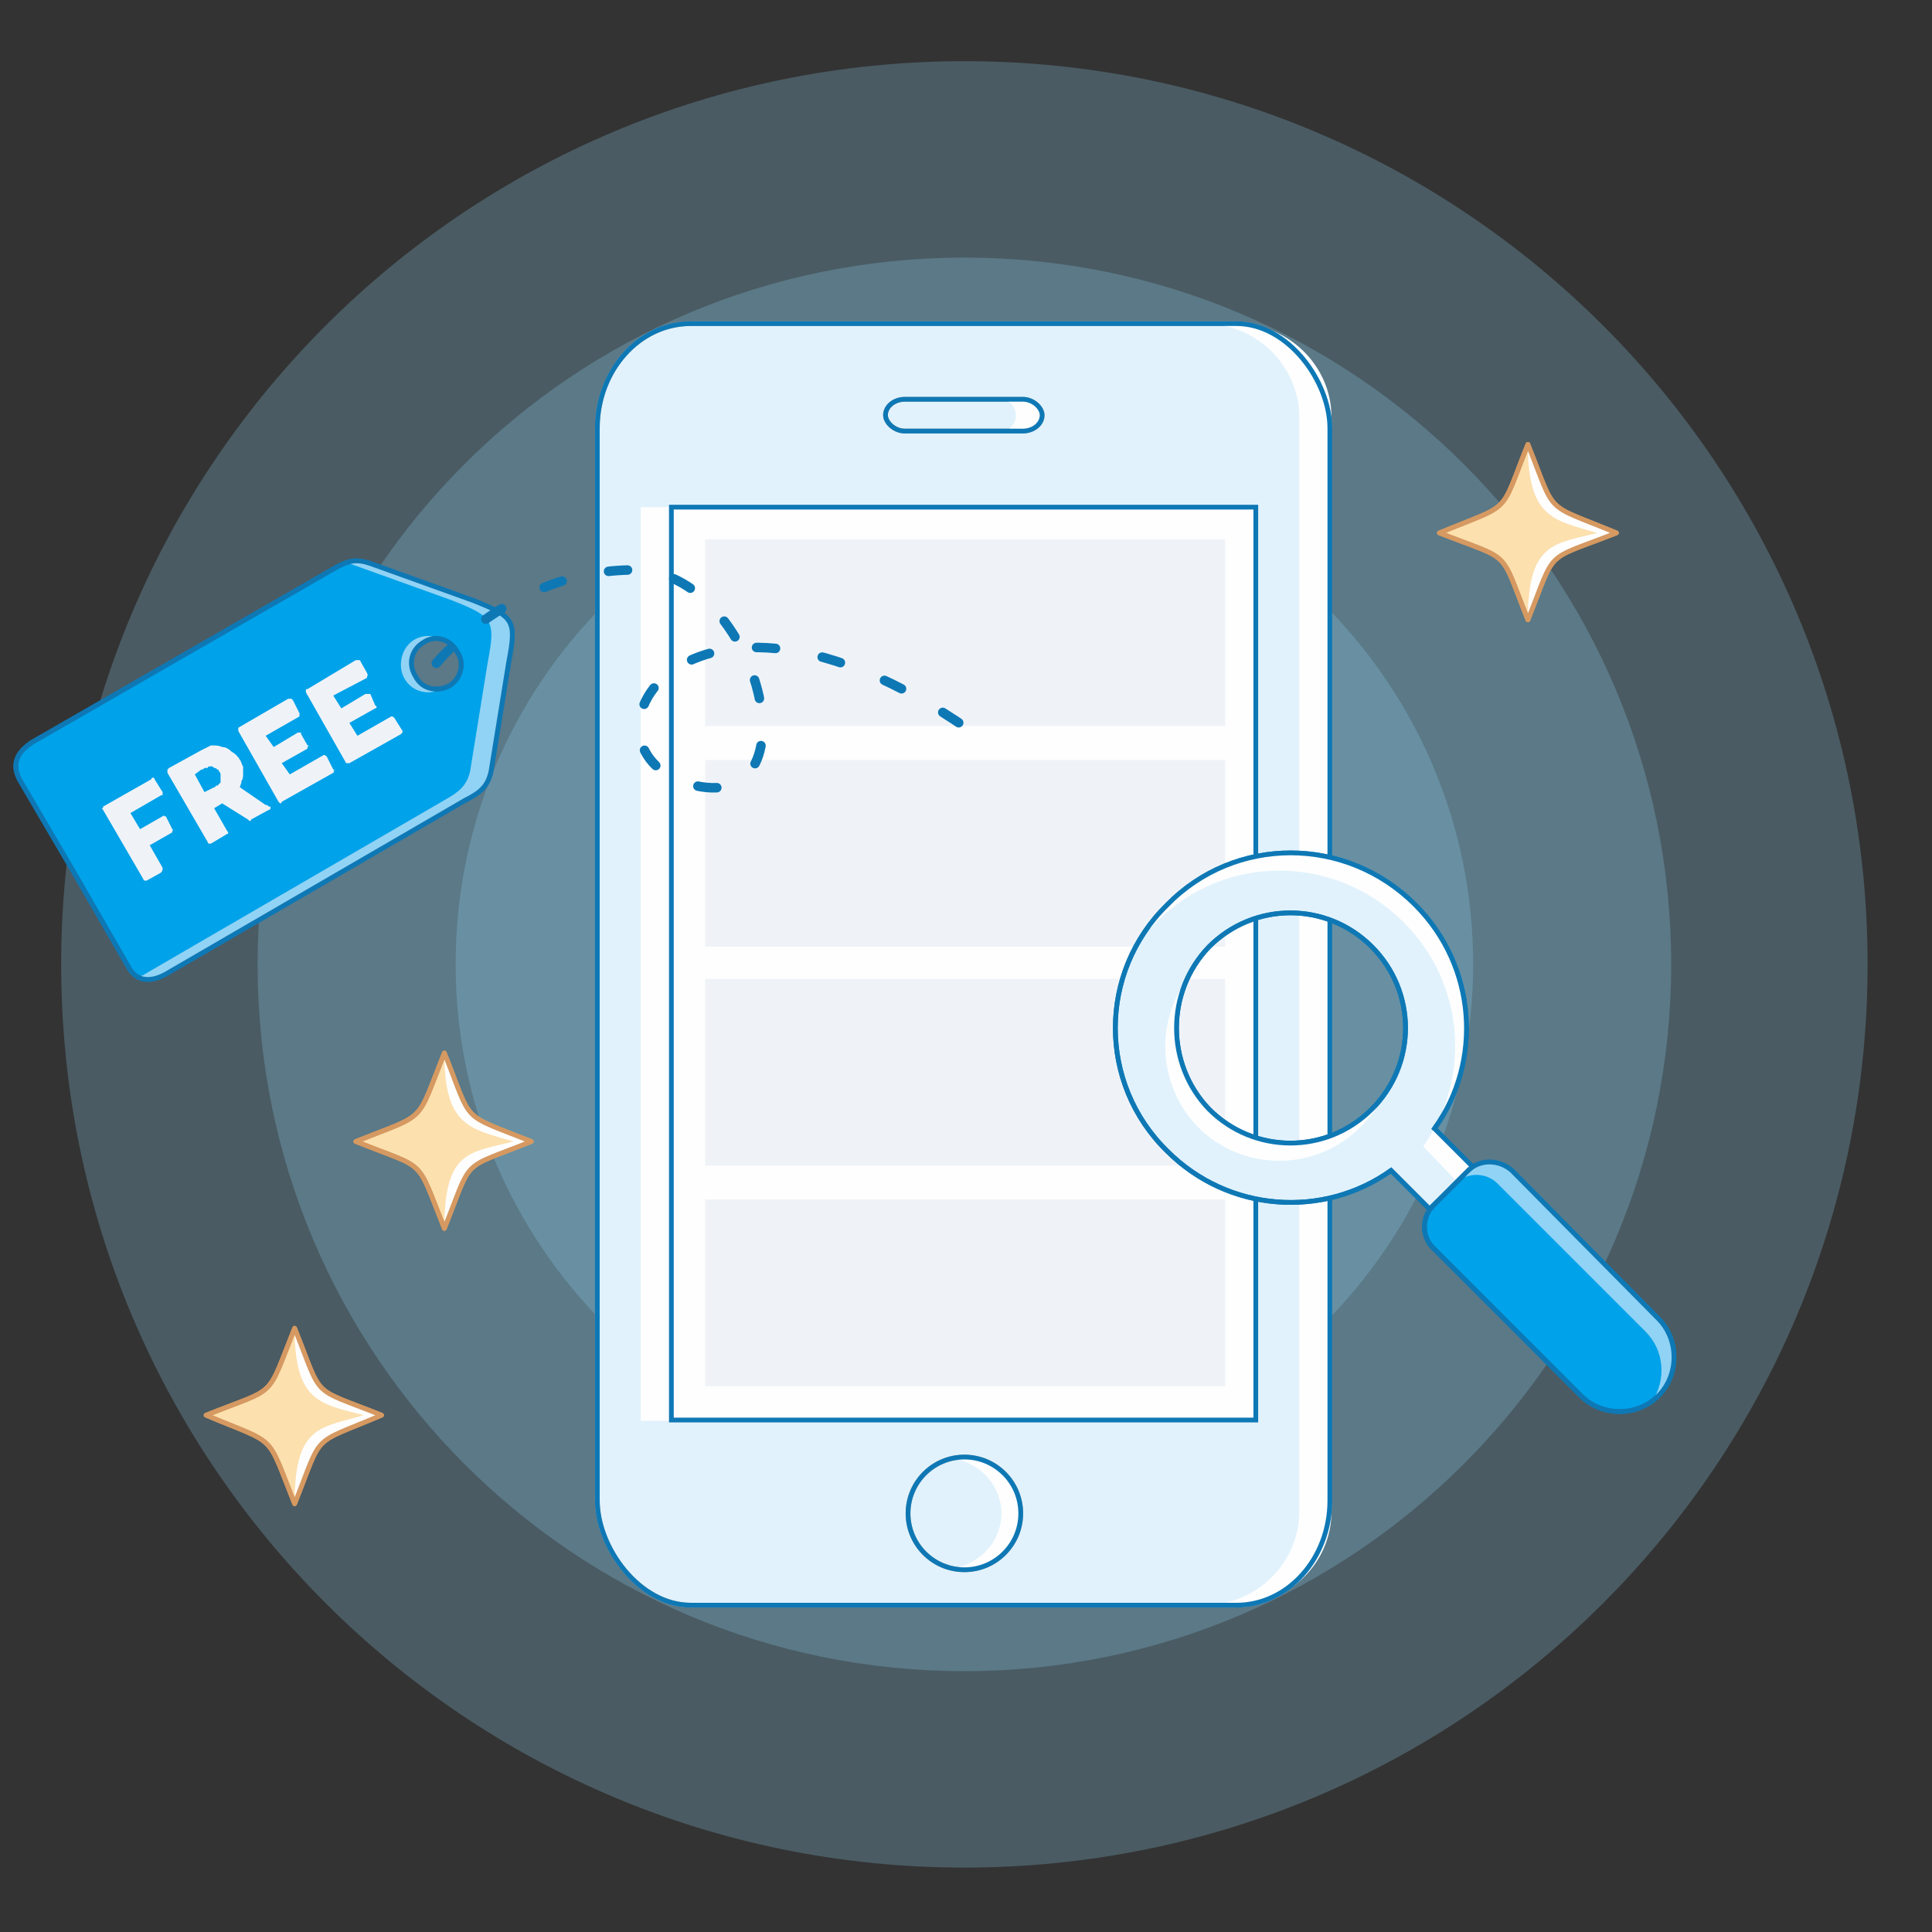 <?xml version="1.0" encoding="UTF-8"?>
<!DOCTYPE svg PUBLIC "-//W3C//DTD SVG 1.1//EN" "http://www.w3.org/Graphics/SVG/1.1/DTD/svg11.dtd">
<!-- Creator: CorelDRAW X7 -->
<svg xmlns="http://www.w3.org/2000/svg" xml:space="preserve" width="1200px" height="1200px" version="1.1" style="shape-rendering:geometricPrecision; text-rendering:geometricPrecision; image-rendering:optimizeQuality; fill-rule:evenodd; clip-rule:evenodd"
viewBox="0 0 1200 1200"
 xmlns:xlink="http://www.w3.org/1999/xlink">
 <rect x="0" y="0" width="1200" height="1200" fill="#333333" stroke="none"/>
 <defs>
  <style type="text/css">
   <![CDATA[
    .str0 {stroke:#A1A1A1;stroke-width:2.953}
    .str3 {stroke:#0E78B5;stroke-width:2.953}
    .str1 {stroke:#0E78B5;stroke-width:2.953}
    .str2 {stroke:#D59961;stroke-width:2.953;stroke-linecap:round;stroke-linejoin:round}
    .str4 {stroke:#0E78B5;stroke-width:5.906;stroke-linecap:round;stroke-dasharray:11.811 29.528}
    .fil3 {fill:none}
    .fil2 {fill:#FEFEFE}
    .fil4 {fill:#FEFEFE}
    .fil5 {fill:#FCE0AE}
    .fil6 {fill:#EFF3F8}
    .fil1 {fill:#E1F2FC}
    .fil7 {fill:#E1F2FC}
    .fil9 {fill:#91D3F5}
    .fil12 {fill:#91D3F5}
    .fil10 {fill:#00A2E9}
    .fil8 {fill:#00A2E9}
    .fil11 {fill:#EFF3F8;fill-rule:nonzero}
    .fil0 {fill:#91D3F5;fill-opacity:0.251}
   ]]>
  </style>
 </defs>
 <g id="Layer_x0020_1">
  <g id="_864843144">
   <g>
    <path class="fil0" d="M599 38c310,0 561,251 561,561 0,310 -251,561 -561,561 -310,0 -561,-251 -561,-561 0,-310 251,-561 561,-561z"/>
    <path class="fil0" d="M599 160c-243,0 -439,196 -439,439 0,242 196,439 439,439 242,0 439,-197 439,-439 0,-243 -197,-439 -439,-439z"/>
    <path class="fil0" d="M599 283c174,0 316,141 316,316 0,174 -142,316 -316,316 -175,0 -316,-142 -316,-316 0,-175 141,-316 316,-316z"/>
    <path class="fil0" d="M599 401c109,0 198,89 198,198 0,109 -89,198 -198,198 -109,0 -198,-89 -198,-198 0,-109 89,-198 198,-198z"/>
   </g>
   <rect class="fil1 str0" x="371" y="201" width="455" height="796" rx="58" ry="65"/>
   <path class="fil2" d="M748 201l20 0c32,0 59,26 59,58l0 680c0,32 -27,58 -59,58l-20 0c32,0 59,-26 59,-58l0 -680c0,-32 -27,-58 -59,-58z"/>
   <rect class="fil3 str1" x="371" y="201" width="455" height="796" rx="58" ry="65"/>
   <circle class="fil3 str0" cx="599" cy="940" r="35"/>
   <path class="fil2" d="M599 905c19,0 35,16 35,35 0,19 -16,34 -35,34 -2,0 -4,0 -6,0 16,-3 29,-17 29,-34 0,-17 -13,-31 -29,-34 2,-1 4,-1 6,-1z"/>
   <circle class="fil3 str1" cx="599" cy="940" r="35"/>
   <rect class="fil3 str0" x="550" y="248" width="97.288" height="19.741" rx="12" ry="10"/>
   <path class="fil2" d="M622 248l15 0c6,0 10,5 10,10l0 0c0,5 -4,10 -10,10l-15 0c5,0 9,-5 9,-10l0 0c0,-5 -4,-10 -9,-10z"/>
   <rect class="fil3 str1" x="550" y="248" width="97.288" height="19.741" rx="12" ry="10"/>
   <rect class="fil2" x="398" y="315" width="18.926" height="567.411"/>
   <rect class="fil4 str1" x="417" y="315" width="363" height="567"/>
   <g>
    <path class="fil5 str2" d="M128 879c45,-18 37,-9 55,-54 18,45 9,36 54,54 -45,19 -36,10 -54,55 -18,-45 -10,-36 -55,-55z"/>
    <path class="fil2" d="M183 825c18,45 9,36 54,54 -45,19 -36,10 -54,55 0,-49 16,-47 43,-55 -27,-7 -43,-8 -43,-54z"/>
    <path class="fil3 str2" d="M128 879c45,-18 37,-9 55,-54 18,45 9,36 54,54 -45,19 -36,10 -54,55 -18,-45 -10,-36 -55,-55z"/>
   </g>
   <rect class="fil6" x="438" y="335" width="323" height="116"/>
   <rect class="fil6" x="438" y="472" width="323" height="116"/>
   <rect class="fil6" x="438" y="608" width="323" height="116"/>
   <rect class="fil6" x="438" y="745" width="323" height="116"/>
   <path class="fil7 str1" d="M725 562c-43,42 -43,111 0,153 38,38 97,42 139,12l24 24 27 -26 -24 -24c30,-42 26,-101 -12,-139 -43,-43 -112,-43 -154,0zm26 26c-27,28 -27,73 0,101 28,28 73,28 101,0 28,-28 28,-73 0,-101 -28,-28 -73,-28 -101,0z"/>
   <path class="fil2" d="M725 562c-7,7 -13,15 -18,23 3,-4 7,-8 11,-12 42,-43 111,-43 154,0 38,38 42,97 12,139l21 22 10 -9 -24 -24c30,-42 26,-101 -12,-139 -43,-43 -112,-43 -154,0zm14 44c-14,27 -10,60 12,83 28,28 73,28 101,0 2,-2 4,-4 6,-7 -3,7 -8,13 -13,18 -28,28 -73,28 -101,0 -25,-26 -27,-66 -5,-94z"/>
   <path class="fil3 str1" d="M725 562c-43,42 -43,111 0,153 38,38 97,42 139,12l24 24 27 -26 -24 -24c30,-42 26,-101 -12,-139 -43,-43 -112,-43 -154,0zm26 26c-27,28 -27,73 0,101 28,28 73,28 101,0 28,-28 28,-73 0,-101 -28,-28 -73,-28 -101,0z"/>
   <g>
    <path class="fil8 str3" d="M912 727l-22 22c-7,7 -7,19 0,26l92 92c13,13 35,13 48,0l0 0c13,-13 13,-35 0,-48l-91 -92c-8,-7 -20,-7 -27,0z"/>
    <path class="fil9" d="M912 727l-8 8c7,-7 19,-7 26,0l92 92c12,12 13,30 4,44 1,-2 3,-3 4,-4l0 0c13,-13 13,-35 0,-48l-91 -92c-8,-7 -20,-7 -27,0z"/>
    <path class="fil3 str3" d="M912 727l-22 22c-7,7 -7,19 0,26l92 92c13,13 35,13 48,0l0 0c13,-13 13,-35 0,-48l-91 -92c-8,-7 -20,-7 -27,0z"/>
   </g>
   <path class="fil10 str1" d="M46 542l-34 -58c-5,-10 -1,-17 8,-23l186 -107c10,-6 15,-7 24,-4l64 23c25,10 27,12 22,38l-11 68c-2,9 -6,13 -16,18l-186 108c-9,5 -18,5 -23,-4l-34 -59zm238 -137c5,7 2,17 -5,21 -8,4 -17,2 -21,-6 -5,-8 -2,-17 5,-21 7,-5 17,-2 21,6z"/>
   <path class="fil11" d="M64 503c-1,-1 -1,-1 0,-1 0,-1 0,-1 0,-1l30 -17c0,-1 1,-1 1,-1 1,0 1,1 1,1l5 8c0,0 0,1 0,1 0,1 0,1 -1,1l-19 11 6 10 14 -8c0,0 1,-1 1,0 0,0 1,0 1,0l4 8c0,0 1,1 0,1 0,0 0,1 0,1l-14 8 8 14c0,1 0,2 -1,3l-9 5c-1,0 -2,0 -2,-1l-25 -43z"/>
   <path id="1" class="fil11" d="M104 480c0,-1 0,-1 0,-2 0,0 0,0 1,-1l20 -11c2,-1 4,-2 6,-3 3,0 5,0 7,1 2,0 4,1 6,3 2,1 4,3 5,5 1,1 1,3 2,4 0,2 0,3 0,5 0,1 0,3 -1,4 0,2 -1,3 -1,4l16 11c1,0 1,0 2,1 0,0 0,0 1,0 0,1 0,1 0,1 0,1 -1,1 -1,1l-11 6c0,1 -1,1 -1,1 0,0 -1,-1 -1,-1l-16 -10 -5 3 8 14c1,1 1,2 0,2l-10 6c0,0 0,0 -1,0 0,0 -1,0 -1,-1l-25 -43zm32 -1c0,0 0,-1 -1,-1 -1,-1 -1,-1 -2,-1 -1,-1 -1,-1 -2,-1 -1,0 -2,0 -2,1 -1,0 -2,0 -2,0 -1,1 -1,1 -2,1l-4 3 6 11 6 -3c1,0 1,-1 1,-1 0,0 1,0 1,0 1,-1 1,-1 2,-2 0,-1 0,-2 0,-2 0,-1 0,-2 0,-3 0,0 0,-1 -1,-2z"/>
   <path id="2" class="fil11" d="M148 454c0,0 0,-1 0,-1 0,0 0,-1 0,-1l31 -18c1,0 1,0 2,0 0,0 0,0 1,1l4 8c0,0 0,0 0,1 0,0 0,1 0,1l-21 12 5 7 15 -9c1,0 1,0 2,0 0,0 0,0 0,1l4 7c1,0 1,0 0,1 0,0 0,0 0,1l-16 9 5 7 21 -12c1,0 1,0 2,1l4 8c1,0 1,0 0,1 1,0 0,1 0,1l-32 18c0,1 -1,1 -1,1 0,0 -1,-1 -1,-1l-25 -44z"/>
   <path id="3" class="fil11" d="M190 430c0,0 0,-1 0,-1 0,-1 0,-1 1,-1l30 -18c1,0 1,0 2,0 0,0 1,0 1,1l4 7c0,1 1,1 0,2 0,0 0,0 0,1l-21 11 5 8 15 -9c1,0 1,0 2,0 0,0 0,0 1,0l3 7c1,1 1,1 1,1 0,1 -1,1 -1,1l-16 9 5 8 21 -12c1,0 1,0 2,1l5 8c0,0 0,0 0,0 0,1 0,1 -1,2l-32 18c0,0 -1,0 -1,0 0,0 -1,0 -1,0l-25 -44z"/>
   <path class="fil12" d="M216 349c4,-1 9,-1 14,1l64 23c25,10 27,12 22,38l-11 68c-2,9 -6,13 -16,18l-186 108c-6,4 -12,5 -17,2 1,-1 3,-1 4,-2l186 -108c9,-5 14,-9 16,-18l11 -68c5,-26 3,-28 -22,-38l-64 -23c0,0 -1,-1 -1,-1z"/>
   <path class="fil12" d="M266 395c2,0 5,1 7,2 -3,-1 -7,0 -10,2 -7,4 -10,13 -5,21 3,6 10,9 17,7 -3,2 -6,3 -9,3 -10,0 -17,-8 -17,-17 0,-10 7,-18 17,-18z"/>
   <path class="fil3 str1" d="M46 542l-34 -58c-5,-10 -1,-17 8,-23l186 -107c10,-6 15,-7 24,-4l64 23c25,10 27,12 22,38l-11 68c-2,9 -6,13 -16,18l-186 108c-9,5 -18,5 -23,-4l-34 -59zm238 -137c5,7 2,17 -5,21 -8,4 -17,2 -21,-6 -5,-8 -2,-17 5,-21 7,-5 17,-2 21,6z"/>
   <path class="fil3 str4" d="M271 412c0,0 47,-58 123,-58 77,0 116,156 34,133 -80,-24 0,-160 182,-28"/>
   <g>
    <path class="fil5 str2" d="M221 709c45,-18 37,-10 55,-55 18,45 9,37 54,55 -45,18 -36,9 -54,54 -18,-45 -10,-36 -55,-54z"/>
    <path class="fil2" d="M276 654c18,45 9,37 54,55 -45,18 -36,9 -54,54 0,-49 16,-47 43,-54 -27,-8 -43,-9 -43,-55z"/>
    <path class="fil3 str2" d="M221 709c45,-18 37,-10 55,-55 18,45 9,37 54,55 -45,18 -36,9 -54,54 -18,-45 -10,-36 -55,-54z"/>
   </g>
   <path class="fil5 str2" d="M894 331c46,-19 37,-10 55,-55 18,45 9,36 55,55 -46,18 -37,9 -55,54 -18,-45 -9,-36 -55,-54z"/>
   <path class="fil2" d="M949 276c18,45 9,36 55,55 -46,18 -37,9 -55,54 0,-49 17,-47 43,-54 -27,-8 -43,-9 -43,-55z"/>
   <path class="fil3 str2" d="M894 331c46,-19 37,-10 55,-55 18,45 9,36 55,55 -46,18 -37,9 -55,54 -18,-45 -9,-36 -55,-54z"/>
  </g>
 </g>
</svg>
